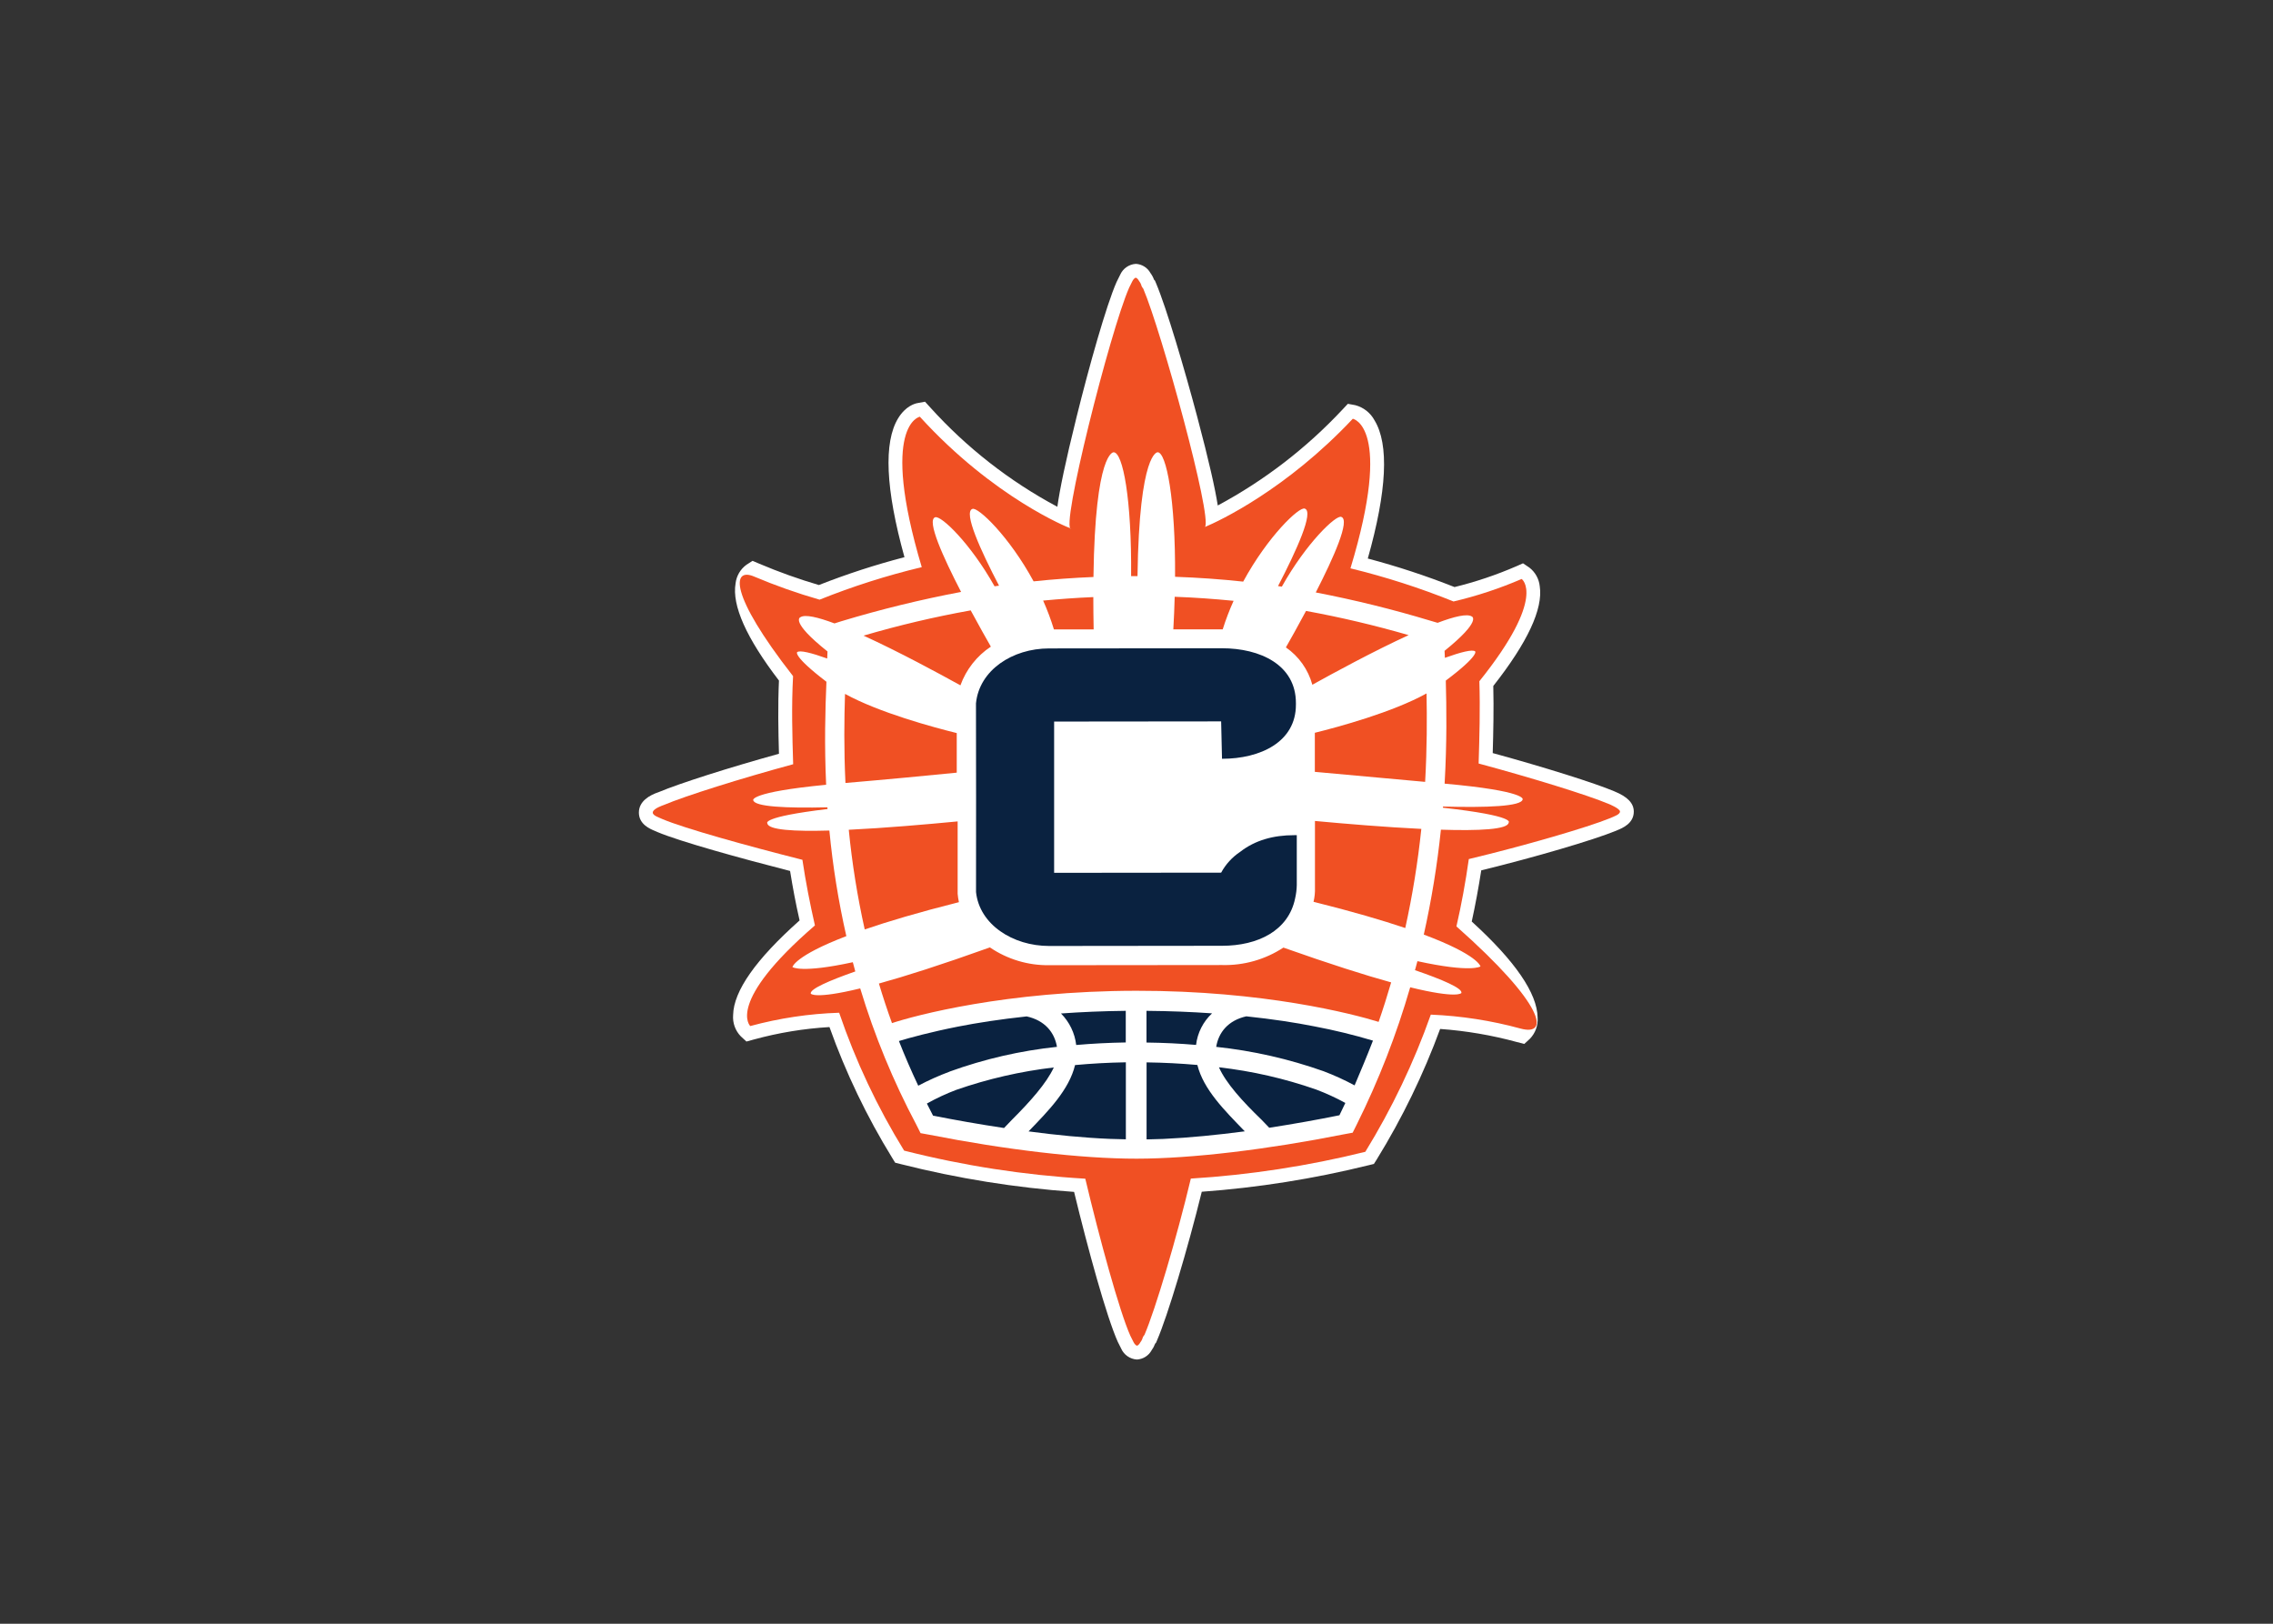 <svg clip-rule="evenodd" fill-rule="evenodd" stroke-linejoin="round" stroke-miterlimit="2" viewBox="0 0 560 400" xmlns="http://www.w3.org/2000/svg"><rect x="0" y="0" width="560" height="400" fill="#333333" stroke="none"/><g fill-rule="nonzero" transform="matrix(.915 0 0 .915 157.402 65)"><path d="m262.676 142.02c-5.392-2.273-18.85-6.498-32.774-10.308.164-5.633.302-11.804.153-18.067 9.218-11.717 13.433-20.74 12.511-26.839-.201-1.994-1.217-3.819-2.806-5.039l-1.7-1.147-1.854.819c-5.363 2.321-10.912 4.186-16.587 5.577-7.626-3.019-15.423-5.584-23.352-7.682 5.147-18.23 5.761-30.726 1.818-37.193-1.083-2.029-2.967-3.515-5.193-4.097l-1.997-.364-1.388 1.48c-9.722 10.411-21.087 19.158-33.639 25.892-.707-4.512-2.325-11.809-5.541-23.92-3.365-12.664-8.271-29.313-11.092-35.955l-.282-.67-.246-.246c-.229-.634-.55-1.231-.952-1.772-.794-1.458-2.291-2.402-3.949-2.489-1.85.115-3.487 1.261-4.23 2.96l-.967 1.951c-2.766 6.278-7.4 22.753-10.754 36.298-3.032 12.213-4.543 19.608-5.178 24.191-12.87-6.874-24.452-15.925-34.234-26.752l-1.398-1.536-2.048.379c-.712.128-3.19.809-5.177 4.061-3.969 6.483-3.401 19.06 1.69 37.419-7.825 2.035-15.52 4.539-23.045 7.497-5.45-1.603-10.803-3.518-16.034-5.736l-1.823-.778-1.669 1.076c-1.622 1.187-2.676 3-2.904 4.998-1.024 5.94 2.929 14.738 11.681 26.163-.307 6.806-.174 13.54 0 19.705-13.468 3.728-26.721 7.948-32.39 10.329-2.468.825-5.326 2.448-5.326 5.511 0 3.149 2.991 4.383 4.266 4.916.179.071.348.138.486.205l.215.102c6.048 2.56 22.502 7.103 35.745 10.493.712 4.435 1.536 8.828 2.56 13.314-11.752 10.447-17.78 19.004-17.897 25.477-.168 2.108.579 4.189 2.048 5.71l1.536 1.419 2.008-.553c6.649-1.819 13.469-2.94 20.35-3.344 4.385 12.304 10.05 24.115 16.9 35.237l.793 1.286 1.47.363c15.316 3.874 30.945 6.381 46.704 7.492 3.702 15.297 8.736 33.64 11.778 40.4l.896 1.782c.749 1.69 2.38 2.829 4.225 2.95 1.666-.083 3.174-1.03 3.974-2.494.399-.546.718-1.146.947-1.782l.231-.231.281-.655c2.878-6.658 8.225-24.479 12.045-40.011 15.136-1.105 30.152-3.489 44.885-7.128l1.465-.359.804-1.275c6.832-11.092 12.536-22.84 17.027-35.068 6.986.5 13.907 1.68 20.663 3.523l1.998.512 1.536-1.413c1.458-1.522 2.203-3.593 2.048-5.695-.087-6.519-6.053-15.209-17.734-25.846.973-4.46 1.829-9.074 2.561-13.78 14.328-3.493 30.132-8.137 36.175-10.611l.481-.205c1.434-.599 4.414-1.843 4.414-4.993 0-2.263-1.659-3.999-5.213-5.454" fill="#fff"/><path d="m261.247 145.452c-5.817-2.459-21.042-7.139-35.14-10.929.215-7.169.435-14.543.2-22.153 18.323-22.84 11.384-27.531 11.384-27.531-5.922 2.557-12.059 4.585-18.338 6.059-9.024-3.642-18.3-6.624-27.756-8.921 11.594-38.269.63-40.272.63-40.272-17.883 19.035-35.996 27.556-39.796 29.129 1.993-2.674-11.691-52.552-16.627-64.161-.179-.202-.329-.428-.446-.671-.123-.503-.354-.973-.676-1.378-.22-.445-.671-.896-.896-.896s-.671.451-.891.896l-.891 1.793c-5.121 11.64-18.728 65.574-15.599 64.903h-.22c0-.124-.102-.225-.225-.225-.124 0-20.372-8.035-40.308-29.938 0 0-10.959 2.023.513 40.497-9.373 2.241-18.568 5.168-27.51 8.757-6.016-1.723-11.921-3.81-17.683-6.247-5.763-2.438-6.934 4.48 10.544 26.839-.441 8.055-.21 16.105.025 23.715-14.093 3.82-29.082 8.532-34.894 11 0 0-2.909.942-2.909 2.018 0 .85 1.793 1.341 2.689 1.787 5.817 2.453 22.604 7.133 37.603 10.923.896 6.043 2.049 11.855 3.37 17.672-24.141 20.833-17.412 27.09-17.412 27.09 7.812-2.125 15.845-3.328 23.936-3.584 4.423 12.989 10.291 25.441 17.493 37.122 15.985 4.06 32.319 6.591 48.783 7.558 3.82 16.106 9.218 35.786 12.126 42.274l.897 1.787c.225.451.676.897.896.897s.676-.446.896-.897c.314-.396.542-.853.671-1.341.112-.246.263-.472.445-.671 2.904-6.719 8.706-26.189 12.485-42.079 15.846-.978 31.571-3.391 46.98-7.211 7.163-11.655 13.075-24.035 17.637-36.932 8.165.338 16.267 1.595 24.151 3.748 7.883 2.153 6.708-6.273-17.253-27.499 1.338-5.821 2.449-11.864 3.334-18.129 14.989-3.584 31.985-8.536 38.028-11.005 1.06-.476 2.678-.993 2.678-1.792s-2.924-2.002-2.924-2.002" fill="#f05023"/><path d="m216.951 139.921c.635-11.056.512-20.51.317-27.725 9.105-6.837 7.912-7.861 7.912-7.861-.717-.609-3.851.19-8.157 1.736-.041-.66-.067-1.29-.088-1.884 10.15-8.194 7.344-9.249 7.344-9.249-1.265-.819-4.727 0-9.218 1.705l-1.961-.573c-10.143-3.065-20.438-5.603-30.844-7.605 4.85-9.453 9.325-19.526 6.872-20.34-1.403-.62-9.458 7.072-16.008 18.778l-1.024-.148c4.973-9.571 9.73-20.023 7.205-20.858-1.449-.64-9.94 7.425-16.587 19.654-6.058-.655-12.136-1.08-18.343-1.3.143-20.797-2.351-33.528-4.691-33.528 0 0-4.957-.332-5.423 33.348h-1.721c.174-20.688-2.202-33.348-4.711-33.342 0 0-4.983-.333-5.428 33.578-5.439.225-10.79.614-16.116 1.173-6.58-12.147-15.035-20.141-16.479-19.501-2.489.835 2.197 11.148 7.169 20.663l-1.203.169c-6.514-11.604-14.457-19.204-16.014-18.579-2.314.809 2.151 10.718 7.001 20.095-10.887 2.057-21.656 4.693-32.263 7.896l-1.823.579c-4.481-1.68-7.927-2.489-9.176-1.669 0 0-3.006 1.024 7.292 9.217-.031.601-.057 1.236-.077 1.905-4.276-1.536-7.39-2.314-8.101-1.71 0 0-1.199 1.024 7.891 7.963-.317 7.421-.579 16.843-.077 27.735-20.689 2.003-19.634 4.143-19.634 4.143.323 1.798 8.962 2.187 19.972 1.926-.006.154.006.309.036.461-18.098 2.156-16.203 3.851-16.203 3.851.205 1.813 7.287 2.212 16.7 1.941.913 9.565 2.439 19.062 4.568 28.431-14.001 5.357-14.513 8.332-14.513 8.332s2.309 1.721 16.259-1.311c.215.83.435 1.654.666 2.484-7.047 2.473-12.291 4.752-11.994 5.981 0 0 .984 1.588 13.315-1.413 3.833 12.709 8.901 25.012 15.132 36.733l1.122 2.238 2.463.445c20.361 4.005 40.727 6.442 55.717 6.427 14.989-.015 35.334-2.494 55.706-6.545l2.458-.45 1.116-2.238c5.891-11.846 10.702-24.198 14.375-36.907 12.853 3.154 13.78 1.536 13.78 1.536.395-1.26-5.151-3.626-12.49-6.145.22-.809.451-1.623.656-2.427 14.589 3.19 16.976 1.418 16.976 1.418s-.538-3.073-15.261-8.572c2.082-9.318 3.62-18.747 4.609-28.243 10.211.323 18.082-.041 18.236-1.905 0 0 2.238-1.792-17.678-4.009v-.318c11.779.318 21.206-.031 21.452-1.941 0 0 1.117-2.238-21.027-4.225m-37.301-46.498c9.313 1.704 18.534 3.879 27.628 6.514-9.412 4.317-20.213 10.185-25.928 13.36-1.118-4.084-3.641-7.646-7.123-10.057 1.214-2.126 3.231-5.715 5.423-9.817m-35.381-3.81c5.408.189 10.662.578 15.875 1.085-1.125 2.501-2.104 5.066-2.929 7.682h-13.299c.174-3.042.297-5.963.369-8.762m-21.913.082c0 2.711.031 5.612.092 8.706h-10.693c-.812-2.646-1.783-5.24-2.908-7.769 4.44-.42 8.931-.748 13.519-.942m-33.02 3.584c2.161 4.01 4.168 7.559 5.423 9.756-3.78 2.502-6.654 6.157-8.194 10.421-5.694-3.154-16.597-9.054-26.081-13.381 9.481-2.784 19.105-5.052 28.831-6.796m-33.706 46.468c-.44-9.218-.333-17.314-.118-23.986 9.218 5.059 23.757 8.982 30.086 10.549v10.657c-8.004.798-18.948 1.843-29.978 2.78m.922 12.593c9.694-.466 20.786-1.434 29.297-2.248v19.475c.064.763.179 1.521.343 2.268-10.882 2.74-19.127 5.198-25.364 7.344-1.974-8.851-3.408-17.814-4.297-26.839m142.661 51.722c-7.031-2.172-30.952-8.409-65.211-8.373-35.243.036-59.685 6.688-65.815 8.706-1.301-3.585-2.463-7.134-3.518-10.652 6.985-1.926 16.612-4.973 29.886-9.73 4.696 3.198 10.266 4.872 15.947 4.793l46.539-.046c5.863.161 11.637-1.478 16.541-4.696 12.762 4.517 22.143 7.472 29.016 9.372-1.025 3.513-2.136 7.056-3.385 10.651m7.169-25.292c-6.145-2.079-14.216-4.44-24.688-7.057.303-1.248.432-2.532.384-3.815v-17.949c8.152.758 18.948 1.664 28.642 2.135-.937 8.97-2.38 17.879-4.323 26.686m5.352-39.345c-11.041-.988-21.923-1.982-29.702-2.699v-10.518c6.35-1.572 20.925-5.52 30.076-10.595.128 6.626.138 14.676-.379 23.812" fill="#fff"/><path d="m131.097 209.618v-8.511c-6.191.066-12.019.322-17.442.711 2.277 2.29 3.721 5.279 4.097 8.486 4.305-.379 8.754-.608 13.345-.686zm23.234-7.836c-5.474-.384-11.368-.624-17.652-.676v8.537c4.568.056 9.029.272 13.346.64.382-3.253 1.909-6.267 4.306-8.501zm1.117 9.024c9.861 1.048 19.565 3.25 28.913 6.56 2.864 1.086 5.654 2.359 8.352 3.81 1.731-4.097 3.226-7.61 4.942-12.05-5.186-1.549-10.449-2.829-15.768-3.836-5.146-1.024-11.297-1.961-18.338-2.704-4.86 1.086-7.471 4.317-8.101 8.22zm-5.065 4.875c-4.404-.394-8.982-.635-13.683-.697v20.725h.486c1.327-.026 2.663-.072 4-.113 7.051-.322 14.533-1.07 21.959-2.048-5.403-5.592-11.103-11.2-12.767-17.867zm17.212 14.682c.701.753 1.418 1.485 2.135 2.222 6.606-1.024 13.033-2.171 18.897-3.364.553-1.106 1.065-2.207 1.592-3.314-2.533-1.388-5.162-2.596-7.866-3.615-8.473-2.96-17.25-4.968-26.168-5.986 1.874 4.255 6.386 9.217 11.405 14.057zm-40.753 5.218c1.275.036 2.56.077 3.815.102h.466v-20.719c-4.696.077-9.269.333-13.678.742-1.608 6.658-7.139 12.291-12.526 17.857 7.41.994 14.881 1.726 21.923 2.018zm-15.133-19.229c-8.941 1.049-17.742 3.07-26.245 6.027-2.727 1.031-5.373 2.263-7.917 3.687.548 1.081 1.086 2.172 1.659 3.257 5.961 1.183 12.46 2.33 19.117 3.329.717-.738 1.434-1.475 2.141-2.233 4.834-4.829 9.289-9.796 11.245-14.052zm-28.037 1.106c9.329-3.377 19.032-5.612 28.898-6.657-.656-3.923-3.288-7.124-8.158-8.194-7.123.763-13.351 1.731-18.518 2.75-7.261 1.434-13.033 3.011-15.875 3.877 1.562 3.979 3.298 7.999 5.203 12.029 2.731-1.446 5.554-2.712 8.45-3.79zm7.108-48.337c.906 8.706 9.858 14.533 19.705 14.523l46.54-.051c9.617 0 17.893-4.046 19.675-12.772.271-1.176.42-2.378.445-3.585v-13.422h-.701c-5.597 0-10.514 1.352-14.544 4.486-2.138 1.422-3.896 3.346-5.121 5.603l-44.972.046v-40.723l44.972-.046.231 10.068c10.293 0 19.91-4.496 19.9-14.564v-.445c0-10.294-9.638-14.759-19.931-14.749l-46.54.046c-9.842 0-18.789 5.838-19.675 14.79l.031 25.287z" fill="#0a2240"/></g></svg>